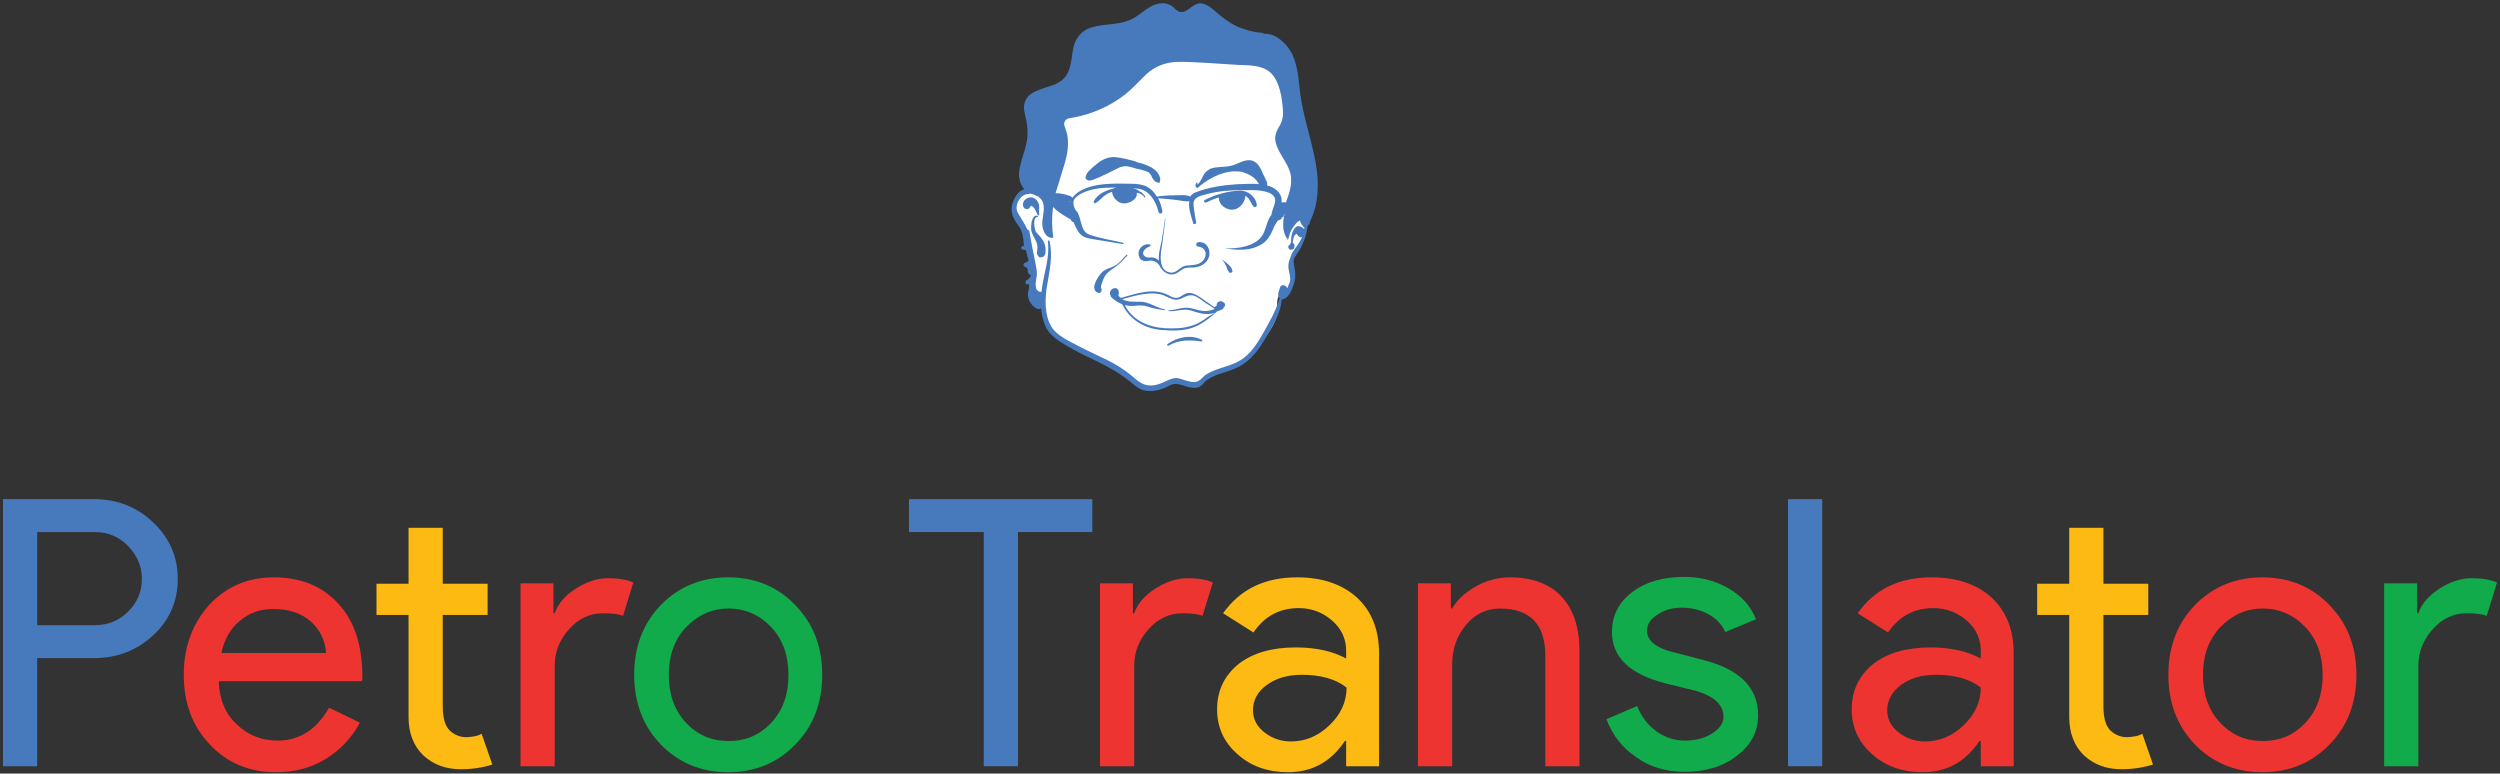 <?xml version="1.0" encoding="utf-8"?>
<!-- Generator: Adobe Illustrator 24.2.3, SVG Export Plug-In . SVG Version: 6.00 Build 0)  -->
<svg version="1.1" id="Layer_1" xmlns="http://www.w3.org/2000/svg" xmlns:xlink="http://www.w3.org/1999/xlink" x="0px" y="0px"
	 viewBox="0 0 585 181" style="enable-background:new 0 0 585 181;" xml:space="preserve">
<rect x="0" y="0" width="585" height="181" fill="#333333" stroke="none"/>
<style type="text/css">
	.st0{fill:#477ABD;}
	.st1{fill:#EE3431;}
	.st2{fill:#FDBA12;}
	.st3{fill:#11AB4B;}
	.st4{fill:#FFFFFF;}
</style>
<g>
	<g>
		<path class="st0" d="M8.7,154v25.3h-8v-62.5H22c5.4,0,10,1.8,13.8,5.4c3.8,3.6,5.8,8,5.8,13.2c0,5.3-1.9,9.7-5.8,13.3
			C32,152.2,27.4,154,22,154H8.7z M8.7,124.5v21.8h13.4c3.2,0,5.8-1.1,7.9-3.2c2.2-2.2,3.2-4.7,3.2-7.7c0-2.9-1.1-5.4-3.2-7.6
			c-2.1-2.2-4.7-3.3-7.9-3.3H8.7z"/>
	</g>
	<g>
		<path class="st1" d="M64.6,180.7c-6.3,0-11.5-2.2-15.5-6.5c-4.1-4.3-6.1-9.7-6.1-16.3c0-6.5,2-11.9,5.9-16.3c4-4.3,9-6.5,15.2-6.5
			c6.3,0,11.4,2.1,15.1,6.2c3.8,4.1,5.6,9.8,5.6,17.2l-0.1,0.9H51.2c0.1,4.2,1.5,7.6,4.2,10.1c2.7,2.6,5.9,3.8,9.6,3.8
			c5.1,0,9.1-2.6,12-7.7l7.2,3.5c-1.9,3.6-4.6,6.4-8,8.5C72.8,179.7,68.9,180.7,64.6,180.7z M51.8,152.8h24.5
			c-0.2-3-1.4-5.4-3.6-7.4c-2.2-1.9-5.1-2.9-8.8-2.9c-3,0-5.6,0.9-7.8,2.8C53.9,147.1,52.5,149.6,51.8,152.8z"/>
	</g>
	<g>
		<path class="st2" d="M107.8,180c-3.5,0-6.4-1.1-8.7-3.2c-2.3-2.2-3.5-5.2-3.5-9v-23.9h-7.5v-7.3h7.5v-13.1h8v13.1h10.5v7.3h-10.5
			v21.3c0,2.9,0.6,4.8,1.7,5.8c1.1,1,2.4,1.5,3.8,1.5c0.6,0,1.3-0.1,1.9-0.2c0.6-0.1,1.2-0.3,1.7-0.6l2.5,7.2
			C113.1,179.6,110.6,180,107.8,180z"/>
	</g>
	<g>
		<path class="st1" d="M129.8,179.3h-8v-42.8h7.7v7h0.3c0.8-2.3,2.5-4.2,5-5.8c2.5-1.6,5-2.4,7.5-2.4c2.3,0,4.3,0.3,5.9,1l-2.4,7.8
			c-1-0.4-2.6-0.6-4.7-0.6c-3,0-5.7,1.2-7.9,3.7c-2.2,2.4-3.4,5.3-3.4,8.6V179.3z"/>
	</g>
	<g>
		<path class="st3" d="M148.4,157.9c0-6.6,2.1-12,6.2-16.3c4.2-4.3,9.5-6.5,15.8-6.5c6.3,0,11.6,2.2,15.7,6.5
			c4.2,4.3,6.3,9.7,6.3,16.3c0,6.6-2.1,12.1-6.3,16.3c-4.1,4.3-9.4,6.5-15.7,6.5c-6.3,0-11.6-2.2-15.8-6.5
			C150.5,169.9,148.4,164.5,148.4,157.9z M156.5,157.9c0,4.6,1.3,8.3,4,11.2c2.7,2.9,6,4.3,10,4.3c4,0,7.3-1.4,10-4.3
			c2.7-2.9,4-6.6,4-11.2c0-4.5-1.3-8.2-4-11.1c-2.7-2.9-6.1-4.4-10-4.4c-3.9,0-7.2,1.5-10,4.4C157.8,149.7,156.5,153.4,156.5,157.9z
			"/>
	</g>
	<g>
		<path class="st0" d="M238.2,124.5v54.8h-8v-54.8h-17.5v-7.7h42.9v7.7H238.2z"/>
	</g>
	<g>
		<path class="st1" d="M265.4,179.3h-8v-42.8h7.7v7h0.3c0.8-2.3,2.5-4.2,5-5.8c2.5-1.6,5-2.4,7.5-2.4c2.3,0,4.3,0.3,5.9,1l-2.4,7.8
			c-1-0.4-2.6-0.6-4.7-0.6c-3,0-5.7,1.2-7.9,3.7c-2.2,2.4-3.4,5.3-3.4,8.6V179.3z"/>
	</g>
	<g>
		<path class="st2" d="M303.5,135.1c5.9,0,10.6,1.6,14.1,4.8c3.4,3.2,5.1,7.5,5.1,13v26.4h-7.7v-5.9h-0.3c-3.3,4.9-7.7,7.3-13.3,7.3
			c-4.7,0-8.7-1.4-11.8-4.2c-3.2-2.8-4.8-6.3-4.8-10.5c0-4.4,1.7-7.9,5-10.6c3.3-2.6,7.8-3.9,13.4-3.9c4.8,0,8.7,0.9,11.8,2.6v-1.8
			c0-2.8-1.1-5.2-3.3-7.1c-2.2-1.9-4.8-2.9-7.8-2.9c-4.5,0-8,1.9-10.6,5.7l-7.1-4.5C290.2,137.9,295.9,135.1,303.5,135.1z
			 M293.2,166.2c0,2.1,0.9,3.8,2.7,5.2c1.8,1.4,3.9,2.1,6.2,2.1c3.4,0,6.4-1.3,9-3.8c2.6-2.5,4-5.4,4-8.8c-2.5-2-6-3-10.5-3
			c-3.3,0-6,0.8-8.2,2.4C294.2,161.9,293.2,163.9,293.2,166.2z"/>
	</g>
	<g>
		<path class="st1" d="M331.8,136.5h7.7v5.9h0.3c1.2-2.1,3.1-3.8,5.6-5.2c2.5-1.4,5.2-2.1,7.9-2.1c5.2,0,9.3,1.5,12.1,4.5
			c2.8,3,4.2,7.3,4.2,12.8v26.9h-8v-26.4c-0.2-7-3.7-10.5-10.6-10.5c-3.2,0-5.9,1.3-8,3.9c-2.2,2.6-3.2,5.7-3.2,9.3v23.7h-8V136.5z"
			/>
	</g>
	<g>
		<path class="st3" d="M411.4,167.4c0,3.7-1.6,6.9-4.9,9.4c-3.3,2.6-7.4,3.8-12.3,3.8c-4.3,0-8.1-1.1-11.3-3.4
			c-3.3-2.2-5.6-5.2-7-8.9l7.2-3.1c1,2.6,2.6,4.6,4.6,6c2,1.4,4.2,2.1,6.6,2.1c2.6,0,4.7-0.6,6.4-1.7c1.7-1.1,2.6-2.4,2.6-3.9
			c0-2.7-2.1-4.7-6.3-6l-7.3-1.8c-8.3-2.1-12.5-6.1-12.5-12c0-3.9,1.6-7,4.8-9.4c3.2-2.4,7.2-3.5,12.2-3.5c3.8,0,7.2,0.9,10.3,2.7
			c3.1,1.8,5.2,4.2,6.4,7.2l-7.2,3c-0.8-1.8-2.1-3.2-4-4.2c-1.8-1-3.9-1.5-6.2-1.5c-2.1,0-4,0.5-5.6,1.6c-1.7,1-2.5,2.3-2.5,3.8
			c0,2.4,2.3,4.2,6.9,5.2l6.5,1.7C407.2,156.7,411.4,161,411.4,167.4z"/>
	</g>
	<g>
		<path class="st0" d="M426.4,116.8v62.5h-8v-62.5H426.4z"/>
	</g>
	<g>
		<path class="st1" d="M452,135.1c5.9,0,10.6,1.6,14.1,4.8c3.4,3.2,5.1,7.5,5.1,13v26.4h-7.7v-5.9h-0.3c-3.3,4.9-7.7,7.3-13.3,7.3
			c-4.7,0-8.7-1.4-11.8-4.2c-3.2-2.8-4.8-6.3-4.8-10.5c0-4.4,1.7-7.9,5-10.6c3.3-2.6,7.8-3.9,13.4-3.9c4.8,0,8.7,0.9,11.8,2.6v-1.8
			c0-2.8-1.1-5.2-3.3-7.1c-2.2-1.9-4.8-2.9-7.8-2.9c-4.5,0-8,1.9-10.6,5.7l-7.1-4.5C438.6,137.9,444.4,135.1,452,135.1z
			 M441.6,166.2c0,2.1,0.9,3.8,2.7,5.2c1.8,1.4,3.9,2.1,6.2,2.1c3.4,0,6.4-1.3,9-3.8c2.6-2.5,4-5.4,4-8.8c-2.5-2-6-3-10.5-3
			c-3.3,0-6,0.8-8.2,2.4C442.7,161.9,441.6,163.9,441.6,166.2z"/>
	</g>
	<g>
		<path class="st2" d="M496.4,180c-3.5,0-6.4-1.1-8.7-3.2c-2.3-2.2-3.5-5.2-3.5-9v-23.9h-7.5v-7.3h7.5v-13.1h8v13.1h10.5v7.3h-10.5
			v21.3c0,2.9,0.6,4.8,1.7,5.8c1.1,1,2.4,1.5,3.8,1.5c0.6,0,1.3-0.1,1.9-0.2c0.6-0.1,1.2-0.3,1.7-0.6l2.5,7.2
			C501.6,179.6,499.1,180,496.4,180z"/>
	</g>
	<g>
		<path class="st1" d="M507.4,157.9c0-6.6,2.1-12,6.2-16.3c4.2-4.3,9.5-6.5,15.8-6.5c6.3,0,11.6,2.2,15.7,6.5
			c4.2,4.3,6.3,9.7,6.3,16.3c0,6.6-2.1,12.1-6.3,16.3c-4.1,4.3-9.4,6.5-15.7,6.5c-6.3,0-11.6-2.2-15.8-6.5
			C509.5,169.9,507.4,164.5,507.4,157.9z M515.5,157.9c0,4.6,1.3,8.3,4,11.2c2.7,2.9,6,4.3,10,4.3c4,0,7.3-1.4,10-4.3
			c2.7-2.9,4-6.6,4-11.2c0-4.5-1.3-8.2-4-11.1c-2.7-2.9-6.1-4.4-10-4.4c-3.9,0-7.2,1.5-10,4.4C516.8,149.7,515.5,153.4,515.5,157.9z
			"/>
	</g>
	<g>
		<path class="st3" d="M565.9,179.3h-8v-42.8h7.7v7h0.3c0.8-2.3,2.5-4.2,5-5.8c2.5-1.6,5-2.4,7.5-2.4c2.3,0,4.3,0.3,5.9,1l-2.4,7.8
			c-1-0.4-2.6-0.6-4.7-0.6c-3,0-5.7,1.2-7.9,3.7c-2.2,2.4-3.4,5.3-3.4,8.6V179.3z"/>
	</g>
	<path class="st4" d="M241.5,44.1c0,0-2.1,0.6-2.9,1.6c-0.8,1-1.4,4.1-0.6,5.7c0.9,1.6,2.3,2.3,2.8,4.6c0.5,2.3,0.7,5.1,0.8,6.2
		c0.1,1.1,0.8,0.8,0.4,3.5c-0.4,2.7-0.1,3.9,0.5,4.6c0.6,0.7,1.5,0.3,1.9,2.1c0.4,1.9,0.2,4.5,3.1,6.4c2.9,1.9,12.3,6.2,13.6,7.2
		c1.4,1,3.8,3.7,6,4.4c2.1,0.6,4.2,1,6-0.2c1.8-1.2,1.9-1.6,3.1-1c1.2,0.6,2.9,1.6,4.2,0.8c1.3-0.8,2.2-1.6,3.5-2.2
		c1.3-0.6,6.8-1.9,8.8-4.6c2-2.7,5.2-6.1,5.9-8.9c0.7-2.9-0.4-4.3,1.2-5.6c1.6-1.2,2.1-0.7,2.5-3.1c0.4-2.3-0.6-4.4,0.6-6.2
		c1.2-1.8,1.3-1.6,2.2-3.9c0.8-2.3,0.7-2.2,1.3-6.5c0.6-4.3-0.2-13.2-0.9-16.9c-0.7-3.7-2.9-15.8-4.9-19.3
		c-3.3-5.7-16.6-6.6-23.7-3.9c-7.1,2.7-10.9,2.1-18.2,7.4c-7.3,5.3-9.3,3.5-12.1,9.9c-2.7,6.4-3.9,10.1-4.1,12.6
		C242.3,41.2,241.5,44.1,241.5,44.1z"/>
	<path class="st0" d="M256.7,41.7l1.1-0.5C257.5,41.4,257.1,41.6,256.7,41.7z M254.1,41.7c0,0.1,0,0.2,0.1,0.3
		C254.2,41.8,254.2,41.8,254.1,41.7z M254.1,41.6C254.1,41.6,254.1,41.6,254.1,41.6C254.1,41.6,254.1,41.6,254.1,41.6z M270.9,40.5
		c-0.2-0.3-0.4-0.5-0.6-0.7C270.5,40,270.7,40.2,270.9,40.5z M271.5,41.5c0,0.1,0,0.3,0,0.4c-0.2-1.2-0.9-2-1.9-2.6
		c0,0-0.1,0-0.1-0.1c-0.4-0.2-0.9-0.4-1.3-0.6c-0.6-0.2-1.3-0.4-2-0.6c0.5,0.1,1.1,0.3,1.7,0.4c-0.5-0.2-1.1-0.3-1.7-0.4l-1.1-0.3
		c0.4,0.1,0.7,0.2,1.1,0.2c-0.1,0-0.2,0-0.3-0.1c-1.5-0.4-3.1-0.8-4.6-1c-1.4-0.2-2.6,0.2-3.8,0.9c-0.3,0.2-1.6,1.2-2.6,2.2
		l-0.1,0.1c-0.2,0.2-0.5,0.6-0.6,0.9c-0.3,0.6-0.3,1,0.4,1.3c0.4,0.1,0.8,0,1.1-0.1c0.8-0.3,1.6-0.7,2.3-1c0.7-0.3,1.4-0.6,2.1-1
		c0.4-0.2,0.8-0.4,1.2-0.6l0.4-0.2c0.3-0.1,0.6-0.3,0.9-0.3c1-0.3,2.1,0.1,3.1,0.4c0.9,0.2,1.8,0.4,2.6,0.7c0.6,0.2,0.9,0.6,1.2,1.2
		c0.1,0.2,0.2,0.5,0.4,0.7c0.3,0.5,0.8,0.7,1.4,0.8c0,0,0,0,0,0C271.5,42.4,271.5,41.9,271.5,41.5C271.5,41.4,271.5,41.4,271.5,41.5
		z"/>
	<path class="st0" d="M248.3,65C248.3,65,248.3,64.9,248.3,65C248.3,64.9,248.3,65,248.3,65z"/>
	<path class="st0" d="M263.8,59.8c0.1-0.1-0.1-0.3-0.2-0.2c-1,1.1-2,2.4-3.4,2.9c-1,0.4-1.8,0.6-2.5,1.4c-0.9,1-2.7,3.8-0.8,4.6
		c0.6,0.3,1.1-0.5,0.8-1c-0.3-0.4,0.4-1.8,0.5-2.2c0.4-1,1-1.6,1.9-2.2C261.5,62.2,262.6,61.1,263.8,59.8z"/>
	<path class="st0" d="M282.2,47.4c1-0.5,2-0.9,3-1.2c0,0.3,0.1,0.6,0.1,0.8c0.3,0.9,1.1,1.6,2,1.9c2,0.7,3.8-0.9,4.1-2.8
		c0-0.1,0-0.3-0.1-0.3c0.1,0.1,0.3,0.1,0.4,0.2c0.8,0.6,1,1.6,1.6,2.3c0.3,0.3,0.8,0.1,0.8-0.3c-0.2-2-2.1-3.4-3.9-3.4
		c-2.9,0.1-5.7,0.9-8.3,2.2C281.6,46.9,281.8,47.5,282.2,47.4z"/>
	<path class="st0" d="M268.1,61.1c0.5,0,1-0.2,1.5-0.1c0.7,0.1,1.3,0.5,1.7,1.1c0.7,1.6,2.4,2.7,4.1,1.8c0.7-0.4,1.2-1,2.1-1.2
		c0.8-0.2,1.7,0,2.5-0.2c1.1-0.2,2.2-0.9,2.7-1.9c0.9-1.8-0.2-4.3-2.4-3.9c-0.5,0.1-0.5,0.9,0,1c1.6,0.1,2.3,1.5,1.5,2.9
		c-0.8,1.3-2.2,1.4-3.5,1.5c-0.6,0-1.2,0.1-1.7,0.4c-0.9,0.5-1.4,1.3-2.5,1.3c-3.1-0.2-2.6-4.2-2.2-6.3c0.3-2.1,0.6-4.2,0.8-6.3
		c0,0,0,0-0.1,0c-0.2,1.8-0.5,3.5-0.8,5.3c-0.3,1.5-0.8,3-0.6,4.5c-0.3-0.3-0.7-0.6-1.2-0.7c-0.7-0.2-1.7,0.2-2.2-0.4
		c-0.9-0.9,0.3-1.9,1.2-2.2c0.3-0.1,0.3-0.5,0-0.5c-1.6-0.3-3.1,1.3-2.4,2.9C266.6,60.6,267.3,61.1,268.1,61.1z"/>
	<path class="st0" d="M285.8,60.6C285.7,60.6,285.7,60.7,285.8,60.6c0.5,0.5,0.8,1,1.1,1.6c0.2,0.5,0.4,1.1,0.7,1.5
		c0.3,0.3,0.8,0.1,0.8-0.3C288.2,62.2,286.7,61.3,285.8,60.6z"/>
	<path class="st0" d="M301.8,57.1C301.8,57.1,301.7,57.1,301.8,57.1C301.7,57.1,301.8,57.1,301.8,57.1
		C301.8,57.1,301.8,57.1,301.8,57.1z M295.2,78.6c-1.5,2.6-3.3,5.1-6.1,6.3c-2.3,1.1-5,1.4-7.1,2.9c-0.4,0.3-0.8,0.8-1.2,1.1
		c-0.6,0.4-0.8,0.5-1.6,0.5c-0.5,0-1-0.2-1.5-0.3c-1.2-0.3-2.1-0.9-3.4-0.5c-1.6,0.5-2.9,1.5-4.8,1.6c-2.1,0.1-3.3-1.1-4.7-2.3
		c-1.7-1.4-3.6-2.6-5.6-3.6c-2.2-1.1-4.5-2.1-6.6-3.2c-2.2-1.2-5.3-2.5-6.6-4.7c-1.6-2.7-1.5-6.5-1-9.5c0.6-3.6,1.4-6.9,0.6-10.5
		c-0.1-0.2-0.4-0.2-0.4,0.1c0.5,3.7-0.9,7.4-1.4,11c0,0.3-0.1,0.6-0.1,0.8c0,0-0.1,0-0.1,0c-1.9-0.1-1.1-2.7-1-3.8
		c0.1-1-0.1-1.9-0.3-2.9c-0.5-2.4-1-4.9-1.4-7.3c0-0.3-0.2-0.5-0.5-0.6c-0.3-0.7-0.7-1.4-1.2-2.2c-0.2-0.3-0.4-0.7-0.6-1
		c-0.6-0.8-0.9-1.7-0.6-2.7c0.3-1.2,1.4-2.4,2.6-2.4c0.2,0,0.3-0.1,0.5-0.1c0.2,0.1,0.4,0.1,0.7,0.2c0.3,0.1,0.6,0.2,0.9,0.4l0,0
		c0,0,0,0,0.1,0c0.2,0.1,0.3,0.2,0.5,0.4c1.4,1.2,0.9,3.2,0.7,4.8l-0.3-0.8c0,0,0,0,0,0l0.3,0.8l0,0c0,0.2-0.1,0.4-0.1,0.6
		c-0.1,1.2,0.2,2.8,1.2,3.6c0.4,0.3,0.9,0.4,1.4,0.3c0,0,0,0,0,0c-0.4-2.3-0.4-4.7-0.1-7.1c0.1,0,0.1,0,0.2,0.1
		c0.2,0.2,0.3,0.3,0.5,0.5c1.1,0.9,2.3,1.6,3.5,2.3c0.1,0.4,0.3,0.5,0.6,0.6c0.7,1.4,1.1,2.8,2.6,3.5c1.1,0.4,2.3,0.5,3.4,0.7
		c1.8,0.3,3.6,0.6,5.5,0.9c0.2,0,0.3-0.3,0.1-0.3c-2.6-0.6-5.4-1-7.9-1.9c-2-0.7-1.8-3.4-2.7-5.1c-0.1-0.2-0.2-0.3-0.3-0.4
		c0-0.1-0.1-0.2-0.2-0.2c-0.3-0.6-0.6-1.2-0.5-2c0.1-0.9,1.1-1.5,1.8-1.9c2.1-1.1,4.7-1.4,7-1.4c0.5,0,1,0,1.5,0
		c-0.4,0-0.8,0.1-1.2,0.3c-1.7,0.4-3.5,1.3-4.3,2.8c-0.2,0.3,0.1,0.7,0.4,0.5c0.7-0.4,1.2-1,1.8-1.5c0.6-0.5,1.3-0.9,2-1.1
		c0.1,0.5,0.2,0.9,0.5,1.3c0,0.1,0.1,0.1,0.1,0.2c0.1,0.1,0.1,0.2,0.2,0.2c0.5,0.6,1.2,1,2.1,1c1.2,0,3.2-1,2.9-2.5
		c0.6,0.1,1.1,0.3,1.5,0.7c0,0,0,0,0.1,0.1c0.1,0.1,0.2,0.2,0.2,0.3c0.1,0.1,0.3,0,0.2-0.2c-0.1-0.2-0.3-0.4-0.5-0.6
		c-0.2-0.3-0.5-0.5-0.8-0.6c-0.5-0.4-1.1-0.7-1.8-0.8c0.6,0.1,1.1,0.1,1.7,0.2c2.5,0.5,3.9,3,4.5,5.4c0.1,0.6,1,0.4,0.9-0.2
		c-0.2-1-0.5-2.1-1-3c1.4,0.1,2.9,0.2,4.3,0.4c0.9,0.1,2,0.4,3,0.3c-0.3,1.6,0.5,3.7,0.9,5.1c0.1,0.4,0.7,0.3,0.7-0.1
		c-0.2-1.4-0.5-2.7-0.6-4.1c-0.2-2,1.8-2.2,3.2-2.6c2.6-0.7,5.4-0.9,8.1-0.9c2.1,0,5.1-0.2,6.9,0.9c1.9,1.2,0.2,3.1,0,4.9
		c-0.9,1.1-1.2,2.8-1.7,4c-1.3,3.3-6.1,4-9.3,3.8c0,0,0,0,0,0c3.1,0.5,6.4,0.7,9.1-1.2c0.9-0.6,1.5-1.6,2-2.6
		c0.3-0.6,0.5-1.3,0.9-1.9c0.1-0.2,0.3-0.4,0.4-0.7c0.4-0.2,0.9-0.4,0.8-0.4c0.2,0,0.2-0.2,0.2-0.4c0.1,0,0.3-0.1,0.4-0.2
		c0.1,0,0.1-0.2,0.1-0.3c0.1-0.1,0.1-0.2,0.1-0.3c0,0,0.1,0,0.1-0.1c0,0,0,0,0,0c-0.3,1.1-0.4,2.3-0.3,3.5c0.1,0.7,0.3,1.3,0.6,1.9
		l0,0c0,0.1,0.1,0.2,0.2,0.3c0.1,0.1,0.2,0.2,0.2,0.4c0,0,0.1,0,0.1,0c0.2-0.6,0.3-1.1,0.5-1.7c0.3-0.7,0.8-1.4,1.2-1.9
		c0.2-0.3,0.7-0.8,1.1-0.9c0,0.2,0.1,0.4,0.2,0.6c0.2,0.4,0.5,0.8,0.8,1.1c0,0.1,0,0.2,0,0.3c-0.4-0.4-1-0.7-1.5-0.7
		c-0.4,0.1-0.8,0.5-1,0.9c-0.5,0.9-0.6,2-0.6,3c0,0-0.1,0-0.1,0.1c-0.1,0.1-0.1,0.2-0.1,0.3c0,0-0.1,0-0.1,0.1l0.1-0.1
		c-0.1,0.1-0.2,0.1-0.3,0.2c-0.2,0.2-0.2,0.5,0,0.8c0.2,0.3,0.7,0.3,1,0.1c0.2-0.1,0.3-0.4,0.3-0.6c0-0.1,0-0.2,0-0.2l0,0
		c0,0,0-0.1,0-0.1c0-0.2-0.2-0.4-0.3-0.5c0,0-0.1-0.1-0.1-0.1c0.1-0.8,0.2-1.8,0.9-2.1c0.1,0.2,0.3,0.4,0.5,0.6
		c0.2,0.2,0.5,0.3,0.8,0.2c-0.4,0.8-0.8,1.5-1.4,2.3c-0.6,0.8-1.1,1.5-1.3,2.4c-0.4,0.8-0.6,1.6-0.5,2.6c0.1,0.9,0.5,1.8,0.4,2.7
		c0,0.2-0.1,0.4-0.1,0.6c-0.2,0.4-0.4,0.8-0.5,1.2c0,0.1-0.1,0.1-0.1,0.2c-0.1-0.7-1.2-1.1-1.6-0.4c-0.1,0.2-0.2,0.5-0.2,0.7
		c-0.1,0-0.1,0.1-0.1,0.2c-0.3,0.6-0.3,1.3,0.1,1.8c0,0,0,0.1,0,0.1C298.5,72.9,296.8,75.8,295.2,78.6z M241.1,61.8
		C241.1,61.8,241.1,61.8,241.1,61.8C241.1,61.7,241.1,61.7,241.1,61.8C241.1,61.8,241.1,61.8,241.1,61.8z M284.9,3.1
		C284,2.3,283.1,1.4,282,1C283.1,1.4,284,2.3,284.9,3.1z M241.6,45.2c0.1,0,0.1,0,0.2,0.1C241.8,45.2,241.7,45.2,241.6,45.2
		C241.6,45.2,241.6,45.2,241.6,45.2z M240.5,29.8c0-0.4-0.1-0.9-0.1-1.3C240.4,28.9,240.5,29.4,240.5,29.8z M240.6,30.4L240.6,30.4
		L240.6,30.4z M249.6,28c-0.3,0.2-0.5,0.5-0.6,0.9c0-0.1,0-0.1,0-0.2C249.1,28.4,249.3,28.1,249.6,28z M250.4,47.3L250.4,47.3
		l-0.3-0.1c0,0,0,0,0.1,0c0,0,0.1,0,0.1,0c0.1,0,0.1,0,0.2,0C250.4,47.2,250.4,47.3,250.4,47.3z M262.9,46.8
		C263,46.8,263,46.8,262.9,46.8L262.9,46.8C263,46.8,262.9,46.8,262.9,46.8L262.9,46.8z M288.3,38.8c0.9-0.3,1.7-0.7,2.5-1
		C290.1,38.1,289.2,38.5,288.3,38.8C288.4,38.8,288.4,38.8,288.3,38.8z M296.1,41.9l-0.7-1.4c0.3,0.6,0.8,1.4,0.9,1.9
		C296.2,42.2,296.1,42.1,296.1,41.9z M299.9,47.4c0,0,0-0.1,0-0.1c0.1-1.2-0.4-2.2-1.3-2.9c-0.6-0.5-1.3-0.8-2.1-1
		c0.2-0.8-0.6-2-0.9-2.6c-0.6-1.4-1.3-3.1-3-3.3c-1.6-0.2-3.1,1-4.6,1.3c-1.6,0.4-3.3,0.1-4.8,0.7c-0.4,0.2-0.8,0.5-1.1,0.8
		c0,0,0,0,0,0c-0.3,0.4-0.6,0.8-0.8,1.3c-0.3,0.6-0.6,1.2-1.1,1.6c0-0.1,0-0.3,0-0.4c0.1,0,0-0.1-0.1-0.1c-0.5,0.4-0.5,0.9,0,1.3
		c0,0,0.1,0,0.1,0c2.1-1.9,5.4-3.8,8.5-3.9c0.1,0,0.2,0,0.3,0l0,0c0.6,0,1.2,0,1.8,0.2c0.1,0,0.2,0,0.3,0.1l0,0c1,0.3,2,0.8,2.8,1.7
		c0.3,0.3,0.5,0.7,0.7,1c-1.7-0.2-3.5,0-5,0c-3.2,0.2-6.8,0.7-9.8,1.9c-0.6,0.2-1,0.6-1.3,1c-1-0.5-2.4-0.3-3.5-0.3
		c-1.5,0-2.9,0.1-4.3,0.3c0,0,0,0,0,0c-0.6-1-1.4-1.9-2.5-2.4c-1.1-0.5-2.4-0.6-3.6-0.6c-1.5,0-3-0.1-4.6,0
		c-2.6,0.1-5.4,0.5-7.6,1.9c-0.6,0.4-1.1,0.9-1.5,1.4c-0.1-0.2-0.2-0.3-0.4-0.4c-1.1-0.4-2.3-0.7-3.5-0.7c0.5-1.7,1.1-3.4,1.6-5.2
		c0.7-2.2,1.4-4.5,1.3-6.8c0-1.1-0.2-2.1-0.6-3.1c-0.3-0.8-0.6-1.7,0.3-2.2c0.5-0.3,1.1-0.3,1.6-0.4c4.4-0.8,8.6-2.7,12.1-5.4
		c0.7-0.6,1.4-1.2,2.1-1.9c0.1-0.1,0.1-0.1,0.2-0.2c0.2-0.2,0.4-0.4,0.6-0.6c0.7-0.7,1.3-1.3,2-2c2-1.8,4.2-2.7,6.8-2.9
		c2.3-0.1,4.7,0.1,7.1,0.2c2.6,0.2,5.2,0.3,7.8,0.5c2.5,0.1,5.5,0,7.5,1.9c1.4,1.4,2,3.4,2.4,5.3c0.2,1.1,0.3,2.2,0.4,3.3
		c0.1,1.4-0.1,2.6-0.8,3.8c-0.5,0.8-0.9,1.6-1,2.6c-0.1,0.8,0.2,1.6,0.5,2.4c0.8,1.9,2.1,3.4,2.8,5.3c1,2.6,0.1,5.1-0.8,7.6
		C300.7,47.3,300.3,47.3,299.9,47.4z M306.5,51.9c2.1-4.1,2.2-9.1,1.4-13.6c-1-5.7-3-11.1-3.7-16.8c-0.3-2.7-0.5-5.7-1.6-8.3l0,0
		c-0.1-0.2-0.1-0.3-0.2-0.5c0,0,0-0.1,0-0.1c0,0,0-0.1-0.1-0.1l0,0c-0.1-0.1-0.1-0.2-0.2-0.3c-0.7-1.3-1.7-2.4-3-3.3
		c-0.9-0.6-1.9-1-3-1c-0.3,0-0.5,0-0.8,0c0.1-0.1,0.3-0.1,0.4-0.1c0,0,0-0.1,0-0.1c-2.2-0.1-4.4-0.7-6.4-1.6
		c-1.9-0.9-3.5-2.2-5.1-3.6c-1.1-1-2.7-2.2-4.3-1.5c-0.7,0.3-1.3,0.8-2,1.3c-0.4,0.2-0.8,0.5-1.2,0.5c-0.7,0.1-1.3-0.3-1.8-0.8
		c-0.6-0.6-1.2-1-2.1-1.2c-0.8-0.1-1.6,0-2.3,0.2c-1.9,0.6-3.3,2.1-5,3.1c-3,1.9-6.7,1.3-10,2.3c-1.4,0.4-2.6,1.2-3.4,2.5
		c-0.9,1.4-1.1,3-1.3,4.6c-0.3,1.7-0.6,3.6-1.9,4.9c-1.1,1.1-2.6,1.6-4,2c-0.9,0.3-1.8,0.6-2.6,1c-0.9,0.4-1.7,0.9-2.1,1.7
		c-0.4,0.6-0.6,1.3-0.6,2.2c0.1,1,0.4,2.1,0.6,3.1c0.2,1.2,0.3,2.4,0.2,3.6c-0.2,2.4-1.2,4.6-1.7,6.9c-0.4,1.6-0.4,3.3,0.5,4.7
		c0.2,0.3,0.3,0.5,0.5,0.7c-0.2,0-0.4,0.1-0.6,0.2c-1.2,0.6-2,2.3-2.3,3.5c-0.3,1.4,0.1,2.7,0.9,3.9c0.4,0.7,1,1.3,1.3,2.1
		c0.1,0.3,0.2,0.6,0.3,1c0,0.1,0,0.1,0,0.2c0,0.1,0,0.2,0.1,0.3c0.1,0.6,0.1,1.2,0.2,1.8c0,0,0,0.1,0,0.1c-0.1,0.1-0.1,0.1-0.2,0.2
		c-0.6,0-0.6,0.7-0.1,0.8l0,0c0.3,0,0.6,0.1,0.8,0.2c0.1,0.3,0.1,0.6,0.2,1c0.1,0.4,0.2,0.9,0.4,1.3c-0.2,0.3-0.5,0.5-0.9,0.6
		c-0.4,0.1-0.4,0.8,0,0.9c1,0.3,0.5,1.2,0.9,1.7c0.1,0.1,0.3,0.1,0.3,0.2l0.2,0c0,0.1,0,0.1,0,0.2l0,0c-0.2,0.5-0.5,0.8-1,1.1
		c-0.4,0.3-0.3,1.1,0.3,0.9c0.6-0.2,0.2,1.4,0.1,1.7c-0.1,0.5-0.1,0.9,0,1.4c0.2,0.9,0.7,1.7,1.5,2.3c0.8,0.6,1.3,0.5,1.5,0.2
		c0.1,1.3,0.4,2.6,0.9,3.9c0.9,2.5,3.4,3.9,5.6,5.2c2.4,1.4,4.9,2.5,7.3,3.7c2.2,1.1,4.3,2.3,6.3,3.8c1.2,0.9,2.3,2.1,3.8,2.6
		c1.4,0.4,3,0.2,4.4-0.3c0.7-0.2,1.4-0.6,2-0.9c1.2-0.5,1.9-0.2,3,0.1c1.2,0.4,3,1,4.1,0.1c0.5-0.3,0.8-0.9,1.2-1.2
		c0.6-0.5,1.4-0.9,2.1-1.2c1.4-0.6,2.9-0.9,4.3-1.5c3.2-1.2,5.4-3.7,7.1-6.6c1.8-2.9,4-6.3,4.2-9.7c1.3-0.1,2.1-1.6,2.5-2.6
		c0-0.1,0.1-0.2,0.1-0.4c0.1-0.2,0.2-0.4,0.2-0.5c0.6-1.6,0.4-3,0.1-4.6c-0.1-0.6-0.1-1,0-1.5c0.4-0.7,0.9-1.4,1.4-2.2
		c0.3-0.5,0.6-1.1,0.8-1.7c0.6-1.2,0.8-2.5,1-3.8C306.5,52.5,306.5,52.2,306.5,51.9z"/>
	<path class="st0" d="M241.6,48.3c0.6,0.5,0.9,1.3,1.2,2c0.1,0.2,0.4,0.1,0.4-0.1c-0.2-0.8,0.1-1.6-0.1-2.4
		c-0.2-0.7-0.7-1.3-1.3-1.5c-0.7-0.3-1.6,0-2.1,0.6c-0.5,0.7-0.5,1.6,0.3,2c0.2,0.1,0.6,0,0.8-0.1C241.1,48.5,241.1,47.9,241.6,48.3
		z"/>
	<path class="st0" d="M242.3,54c-0.2-0.4-0.7-3.2,0.4-3.2c0.2,0,0.3-0.3,0.1-0.3c-1.4-0.4-1.6,2.4-1.5,3.2c0.1,1.1,0.8,1.9,1.2,2.9
		c0.3,0.7,0.3,1.3,0.2,2.1c-0.1,0.6-0.1,0.8,0.3,1.3c0.1,0.2,0.4,0.3,0.6,0.2l0.2,0c0.4-0.1,0.7-0.4,0.8-0.8c0.2-1.2,0-2.5-0.8-3.5
		C243.3,55.1,242.6,54.7,242.3,54z"/>
	<path class="st0" d="M281.2,79.5c-2.6-1.3-5.7-0.6-8,1c-0.2,0.2,0,0.5,0.2,0.4c2.4-1.4,5-1.4,7.7-1C281.4,80,281.4,79.6,281.2,79.5
		z"/>
	<path class="st0" d="M281.9,74.7c-0.9,0.6-1.9,1.2-3,1.5c-2.1,0.7-4.3,0.7-6.4,0.6c-4-0.3-7.5-1.9-9.3-5.4c0.5,0.1,1.1,0.2,1.7,0.2
		c0.8,0,1.5-0.2,2.3-0.1c0.8,0,1.5,0.3,2.2,0.5c1,0.3,2.1,0.4,3.1,0.6c0.2,0,0.2-0.2,0-0.2c-1.9-0.4-3.7-1.8-5.7-1.8
		c-1.7,0-3,0.1-4.2-0.6c1.7-0.4,3.4-1,5.2-1.2c1.3-0.2,2.6-0.2,3.9,0.1c1,0.3,1.7,0.8,2.7,1.1c1.7,0.6,2.5-0.8,4.2-0.9
		c1.2-0.1,2.5,1.1,3.5,1.8c0.4,0.3,1.5,0.8,2.1,1.4c-1.3,0.6-2.7,0.6-4,0.2c-0.9-0.2-1.7-0.5-2.6-0.5c-1.4,0-2.7,0.6-4.1,0.6
		c-0.1,0-0.1,0.2,0,0.2c1.1,0.1,2.2-0.2,3.3-0.3c1.5-0.2,2.6,0.5,4.1,0.8c1.2,0.3,2.4,0.2,3.6-0.1C283.6,73.5,282.2,74.4,281.9,74.7
		z M285.8,70.5c-0.6-0.1-1.1,0.3-1.1,0.9c0,0,0,0.1,0,0.1c-0.2,0.1-0.3,0.2-0.5,0.4c-0.9-0.6-1.7-1.2-2.6-1.8
		c-0.7-0.5-1.5-1.1-2.4-1.4c-0.6-0.2-1.2-0.2-1.7,0c-0.6,0.2-1.1,0.7-1.7,0.9c-0.9,0.3-1.6-0.1-2.3-0.5c-3.7-1.9-7.4-0.4-11.2,0.6
		c-0.2-0.1-0.4-0.3-0.6-0.5c0.2-0.6,0.2-1.4-0.4-1.7c-0.5-0.2-1.1,0-1.4,0.5c-0.3,0.4-0.2,0.9,0,1.2c0,0.2,0.1,0.3,0.2,0.4
		c0.7,0.7,1.6,1.2,2.5,1.6c1.7,3.5,5,5.6,9,6c2.4,0.2,5.1,0.3,7.4-0.5c2.3-0.8,4.1-2.3,5.9-3.9c0.4-0.1,0.7-0.2,1.1-0.4
		c0.2-0.1,0.3-0.3,0.4-0.5c0.1-0.1,0.2-0.2,0.2-0.3C286.9,71,286.2,70.6,285.8,70.5z"/>
</g>
</svg>
